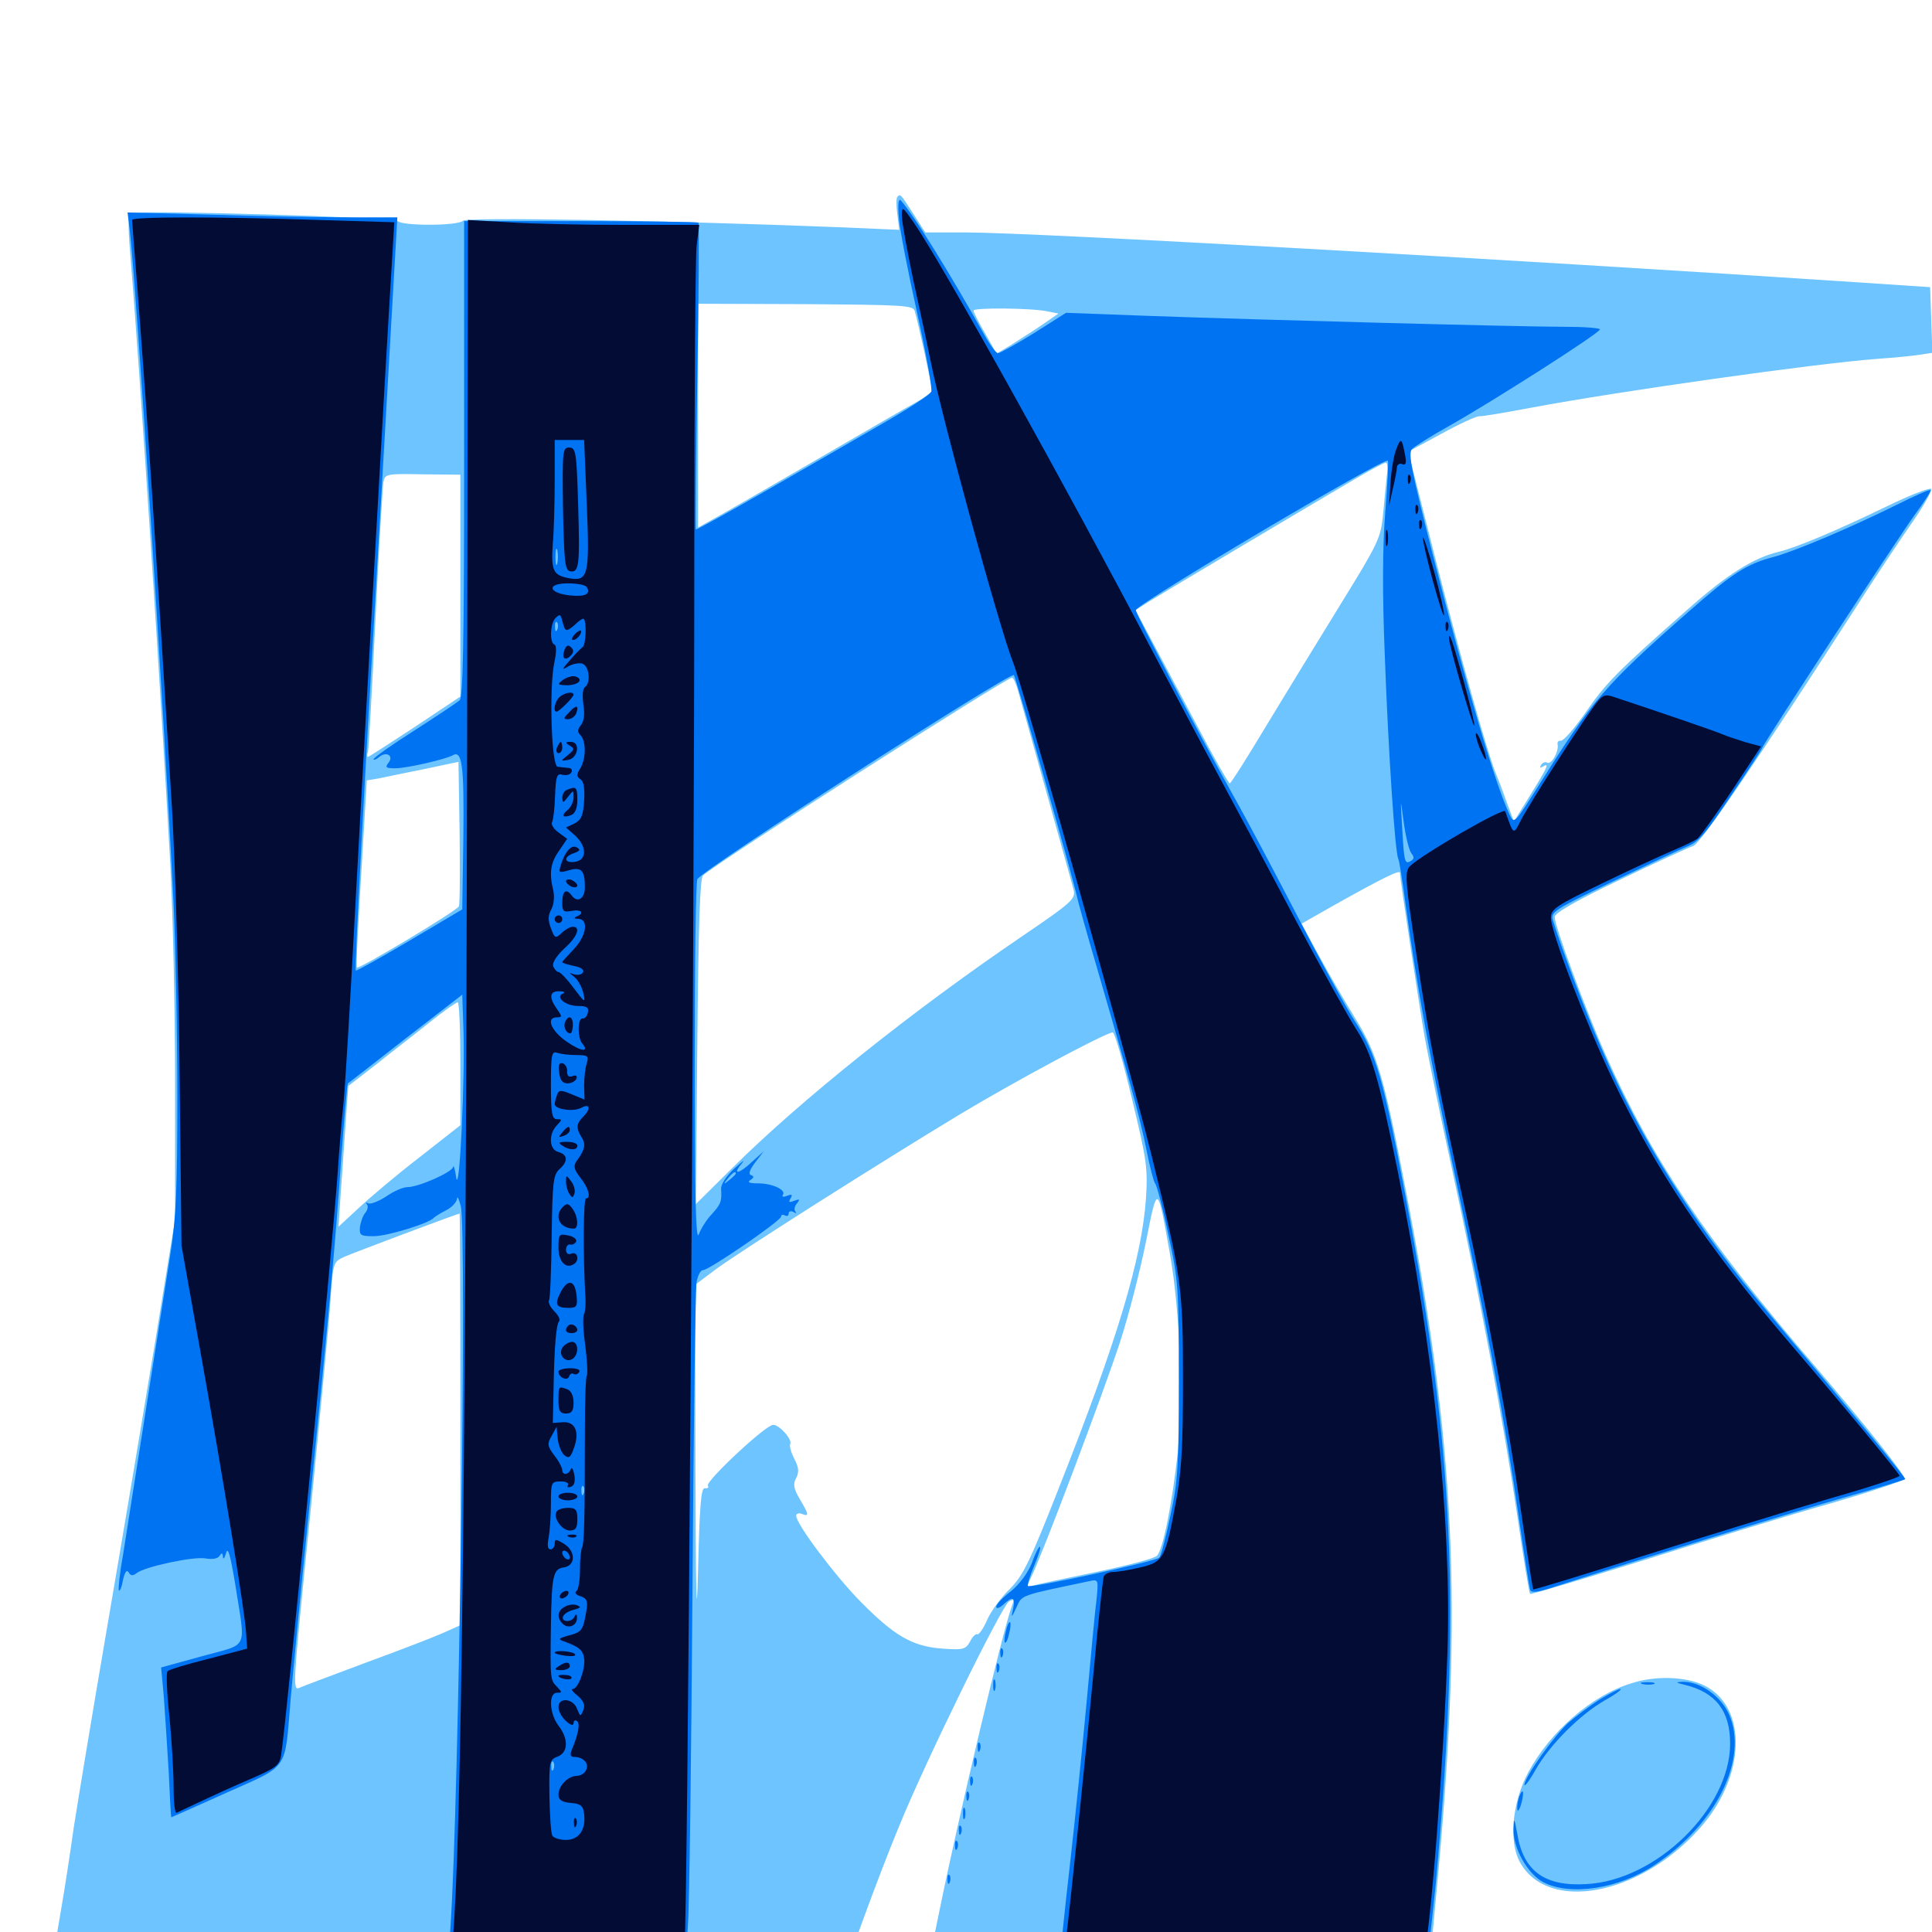 <svg xmlns="http://www.w3.org/2000/svg" viewBox="0 -1000 1000 1000">
	<path fill="#6dc4ff" d="M464.453 -898.047C463.867 -897.461 463.867 -893.359 464.453 -889.062L465.43 -881.055L433.398 -882.422C343.555 -885.938 241.602 -887.695 239.648 -885.742C236.914 -883.008 208.398 -883.008 205.859 -885.547C203.906 -887.5 73.828 -891.406 68.555 -889.648C66.406 -889.062 66.211 -885.742 66.992 -874.023C72.461 -808.203 83.203 -642.188 88.086 -553.516C89.453 -529.297 90.625 -477.93 90.625 -439.258V-368.945L80.469 -306.445C74.805 -272.07 63.672 -205.664 55.664 -158.984C47.656 -112.305 39.844 -64.844 38.086 -53.516C36.523 -42.188 33.594 -22.852 31.445 -10.547C29.297 1.758 27.734 11.914 27.93 12.109C28.125 12.305 120.703 13.086 233.594 13.867L438.867 15.234L447.266 -7.812C451.953 -20.703 459.961 -41.797 465.43 -54.883C478.906 -88.086 518.555 -168.945 522.266 -171.094C525 -172.656 525 -172.07 523.438 -167.773C519.141 -156.25 496.289 -60.352 486.523 -12.305L481.055 14.258L498.633 15.625C524.414 17.383 740.234 16.992 740.234 15.234C740.234 14.258 741.992 -4.883 744.141 -27.344C757.227 -168.164 753.32 -252.344 727.148 -386.523C716.406 -442.383 712.695 -454.688 701.758 -472.461C696.484 -481.055 687.891 -495.703 682.812 -505.078L673.633 -521.875L690.82 -531.641C715.234 -545.312 724.609 -550 724.609 -548.242C724.609 -545.117 734.57 -479.492 737.5 -462.695C739.258 -453.125 745.312 -423.242 751.172 -396.68C766.016 -328.32 778.125 -264.453 785.156 -216.797C788.477 -194.141 791.406 -175.391 791.992 -175C792.383 -174.609 818.555 -182.422 850 -192.188C881.445 -202.148 924.805 -215.43 946.289 -221.484C967.773 -227.734 985.547 -233.594 985.742 -234.57C986.328 -236.328 965.625 -262.305 938.672 -293.75C882.422 -359.18 854.883 -400.391 830.859 -454.492C820.703 -477.344 804.688 -520.703 804.688 -525.391C804.688 -527.344 815.625 -533.789 838.281 -544.531C856.836 -553.516 874.023 -561.328 876.367 -562.109C880.273 -563.281 910.352 -607.617 961.719 -687.305C969.922 -700.195 982.031 -718.359 988.477 -727.734C995.117 -737.109 1000 -745.703 999.609 -746.875C999.414 -747.852 988.867 -743.945 976.562 -737.891C950.781 -725.391 929.297 -716.406 920.898 -714.453C907.617 -711.328 893.945 -702.734 872.852 -683.984C836.719 -652.148 830.859 -646.094 820.312 -630.664C814.648 -622.656 809.18 -616.406 807.812 -616.602C806.641 -616.797 805.859 -615.82 806.25 -614.453C806.836 -610.938 802.93 -603.906 800.781 -605.273C799.805 -605.859 798.438 -605.273 797.656 -604.102C796.875 -602.539 797.07 -602.344 798.438 -603.125C802.148 -605.469 801.172 -603.125 792.188 -588.672L783.594 -574.805L780.078 -584.18C778.32 -589.258 775.586 -596.484 774.023 -600.195C769.336 -612.305 756.055 -659.375 742.383 -713.086L728.906 -766.211L745.898 -775.391C755.078 -780.469 764.062 -784.57 765.625 -784.57C767.188 -784.375 779.492 -786.523 792.969 -789.062C839.062 -797.656 940.039 -811.914 971.68 -814.258C980.273 -814.844 990.234 -815.82 993.75 -816.406L1000.195 -817.383L999.609 -834.375L999.023 -851.367L963.867 -853.711C781.445 -865.82 534.766 -879.688 499.805 -879.688H478.906L472.656 -889.453C466.016 -899.805 466.016 -899.805 464.453 -898.047ZM473.438 -839.062C475 -834.18 482.422 -800 482.422 -798.047C482.422 -797.07 478.711 -794.336 474.219 -791.797C469.531 -789.258 448.242 -776.953 426.758 -764.453C405.273 -751.953 381.836 -738.477 374.609 -734.375L361.328 -726.953V-784.961V-842.773L416.992 -842.578C466.992 -842.188 472.656 -841.992 473.438 -839.062ZM541.992 -838.867L547.852 -837.695L539.062 -831.641C534.18 -828.32 526.953 -823.828 523.047 -821.289L515.82 -816.992L509.961 -827.344C506.641 -833.008 503.906 -838.281 503.906 -839.258C503.906 -840.82 533.594 -840.625 541.992 -838.867ZM717.773 -753.32C717.383 -749.219 716.406 -740.234 715.82 -733.203C714.648 -721.484 713.086 -718.359 694.531 -688.281C683.594 -670.508 666.211 -642.188 656.055 -625.391C645.898 -608.398 637.109 -594.531 636.523 -594.531C635.938 -594.531 628.516 -607.422 620.117 -623.438C611.719 -639.258 600.977 -659.375 596.289 -668.164L587.695 -684.18L595.117 -688.867C604.883 -694.922 680.469 -739.844 700.195 -751.367C708.789 -756.445 716.406 -760.547 717.383 -760.547C718.164 -760.547 718.359 -757.227 717.773 -753.32ZM238.281 -696.875V-639.453L214.844 -623.828C201.758 -615.234 190.82 -608.203 190.43 -608.203C190.039 -608.203 189.844 -609.375 190.43 -610.742C190.82 -611.914 192.578 -642.969 194.336 -679.492C196.094 -716.016 198.047 -747.852 198.438 -750.391C199.219 -754.688 200 -754.883 218.75 -754.492L238.281 -754.297ZM527.344 -641.016C528.711 -636.328 535.156 -612.891 541.992 -588.672C548.828 -564.453 554.883 -542.383 555.664 -539.648C556.836 -534.766 555.273 -533.203 529.102 -515.43C471.875 -476.562 414.062 -430.273 378.906 -395.312L360.156 -376.758L360.938 -460.742C361.523 -521.68 362.305 -545.312 363.867 -546.875C371.094 -553.516 520.703 -649.219 523.828 -649.219C524.609 -649.219 526.172 -645.508 527.344 -641.016ZM237.5 -530.859C236.719 -528.711 185.547 -498.047 184.766 -499.219C184.18 -499.805 185.156 -517.773 188.672 -576.172L189.844 -596.094L195.898 -597.07C199.414 -597.852 210.156 -600 219.727 -601.953L237.305 -605.664L237.891 -569.336C238.086 -549.414 238.086 -532.227 237.5 -530.859ZM238.281 -449.414V-417.578L217.383 -401.172C205.664 -392.188 191.602 -380.273 185.742 -374.805L175.195 -365.039L176.367 -382.617C177.148 -392.383 178.125 -408.594 178.906 -418.945L180.273 -437.891L194.922 -449.219C202.93 -455.664 215.43 -465.234 222.461 -470.898C229.492 -476.562 235.938 -481.055 236.914 -481.25C237.695 -481.25 238.281 -466.992 238.281 -449.414ZM585.938 -431.055C593.555 -399.805 594.141 -394.922 593.164 -379.883C591.016 -348.438 578.125 -305.859 548.242 -230.273C533.008 -191.406 529.492 -184.375 522.656 -177.539C518.164 -173.242 512.891 -166.016 510.938 -161.523C508.984 -157.031 506.641 -153.711 505.859 -154.102C505.078 -154.492 503.32 -152.93 502.148 -150.391C499.805 -146.289 498.633 -145.898 487.695 -146.68C472.266 -147.852 463.086 -153.125 445.508 -170.898C432.227 -184.375 412.109 -211.133 412.109 -215.43C412.109 -216.602 413.477 -216.992 415.039 -216.406C418.945 -214.844 418.75 -216.016 413.867 -224.219C410.742 -229.688 410.352 -231.836 412.109 -234.961C413.672 -238.086 413.477 -240.43 411.133 -244.922C409.375 -248.242 408.594 -251.562 408.984 -252.539C410.352 -254.688 403.516 -262.5 400.195 -262.5C396.289 -262.5 365.039 -233.203 366.406 -231.055C366.992 -230.078 366.406 -229.492 364.844 -229.688C362.891 -230.078 362.109 -221.484 361.328 -187.305C360.547 -157.031 360.156 -172.656 359.961 -239.648L359.766 -334.961L370.703 -343.164C383.789 -352.734 455.469 -398.242 496.875 -423.242C525.781 -440.625 572.461 -465.625 575.977 -465.625C576.953 -465.625 581.445 -450 585.938 -431.055ZM605.664 -350.391C610.742 -321.289 612.5 -275.586 609.57 -247.852C606.641 -221.289 601.953 -197.852 598.828 -194.727C597.656 -193.359 583.398 -189.648 567.383 -186.328C551.172 -183.008 536.523 -179.883 534.57 -179.297C531.25 -178.32 531.25 -178.516 533.789 -183.789C538.867 -193.75 571.68 -280.469 579.883 -305.859C584.375 -319.727 590.234 -342.773 593.164 -357.422C599.219 -387.695 599.023 -387.695 605.664 -350.391ZM238.281 -265.234V-158.789L229.102 -154.688C223.828 -152.344 206.055 -145.508 189.453 -139.453C172.852 -133.203 157.617 -127.539 155.859 -126.758C151.172 -124.805 150.977 -121.094 161.133 -221.68C165.82 -269.336 170.508 -316.992 171.094 -327.539C172.461 -346.68 172.461 -346.875 178.516 -349.609C183.398 -351.758 235.938 -371.484 237.891 -371.875C238.086 -371.875 238.281 -323.828 238.281 -265.234ZM844.336 -128.711C823.828 -122.461 802.344 -103.711 791.016 -82.617C782.617 -66.797 780.859 -46.68 786.719 -36.133C801.172 -9.961 848.438 -18.75 879.492 -53.32C903.711 -80.273 904.883 -116.602 881.836 -127.734C872.461 -132.227 856.836 -132.812 844.336 -128.711ZM787.109 14.453C787.109 16.992 843.75 18.75 926.172 18.75C990.43 18.75 1000 18.359 1000 15.82C1000 13.281 986.914 12.891 893.555 12.891C834.961 12.891 787.109 13.672 787.109 14.453Z"/>
	<path fill="#0073f3" d="M465.234 -887.5C465.625 -881.641 469.922 -859.57 474.609 -838.477C479.297 -817.383 482.617 -798.828 482.031 -797.266C481.445 -795.703 469.922 -788.281 456.641 -780.664C443.555 -773.047 416.406 -757.422 396.68 -746.094C376.953 -734.766 360.352 -725.586 360.156 -725.977C359.961 -726.172 360.156 -761.914 360.938 -805.078C361.719 -848.438 361.914 -884.375 361.523 -884.766C361.133 -885.156 333.594 -885.547 300.391 -885.547H240.234V-762.5C240.234 -666.602 239.648 -639.062 237.891 -637.5C236.523 -636.328 225.977 -629.297 214.453 -621.875C202.734 -614.453 193.359 -607.812 193.359 -607.031C193.359 -606.445 194.727 -606.836 196.289 -608.203C200 -611.328 204.102 -608.789 200.977 -605.078C199.219 -602.734 199.805 -602.344 204.688 -602.344C210.547 -602.344 230.664 -607.031 234.18 -608.984C239.258 -612.109 240.234 -603.711 239.844 -566.992L239.258 -529.297L211.914 -513.086C197.07 -504.297 184.375 -497.266 184.18 -497.656C183.398 -498.438 188.281 -589.844 198.242 -758.594C200.781 -803.125 203.516 -850.391 204.297 -863.672L205.664 -887.5H180.273C166.406 -887.5 134.961 -888.086 110.352 -888.867L66.016 -890.039L67.188 -880.469C70.312 -854.688 84.961 -631.25 89.844 -532.227C90.82 -510.352 91.797 -465.82 91.797 -433.398C91.797 -384.766 91.211 -370.117 88.086 -350.195C81.055 -305.078 66.406 -212.695 63.672 -195.117C61.914 -185.547 61.133 -177.344 61.523 -176.758C62.109 -176.367 63.086 -178.711 63.672 -182.227C64.648 -186.523 65.625 -187.695 66.602 -186.133C67.578 -184.375 68.75 -184.18 70.703 -185.742C74.805 -189.062 100.195 -194.531 106.445 -193.359C109.766 -192.773 112.695 -193.164 113.672 -194.727C114.844 -196.484 115.234 -196.289 115.43 -194.141C115.43 -192.578 116.211 -193.359 116.992 -196.094C117.969 -199.609 119.141 -195.508 121.68 -180.469C127.148 -145.117 129.297 -149.609 104.688 -142.773L83.398 -136.914L84.766 -122.07C85.352 -113.867 86.523 -96.484 87.305 -83.203C87.891 -70.117 88.477 -59.375 88.672 -59.375C88.867 -59.375 101.562 -65.039 117.188 -72.07C150 -86.719 147.266 -83.008 150.391 -119.922C151.562 -133.398 155.469 -174.219 159.18 -210.742C169.922 -316.211 173.828 -358.398 176.562 -399.805C178.125 -421.094 179.688 -438.867 180.078 -439.258C180.469 -439.453 193.945 -450 209.961 -462.5L239.258 -485.156L239.844 -468.164C240.82 -443.555 237.891 -380.664 236.133 -390.43C235.547 -394.727 234.766 -397.266 234.57 -396.094C234.375 -393.359 216.602 -385.547 210.938 -385.547C208.594 -385.547 203.711 -383.398 199.805 -380.664C195.898 -378.125 191.797 -376.562 190.625 -377.148C189.453 -377.734 189.062 -377.734 189.844 -376.758C190.625 -375.977 190.43 -374.023 189.258 -372.461C187.891 -371.094 186.719 -367.578 186.328 -365.039C185.938 -360.547 186.523 -360.156 193.555 -360.156C200.391 -360.156 222.266 -366.797 224.609 -369.727C225.195 -370.312 227.93 -372.07 231.055 -373.633C233.984 -375.195 236.328 -377.734 236.523 -379.492C236.719 -381.25 237.5 -379.492 238.477 -375.781C241.797 -363.672 237.5 -66.602 233.203 -3.32L232.031 14.844H293.359H354.883L356.055 -3.32C356.836 -13.086 357.812 -90.82 358.398 -175.586C358.984 -260.547 359.961 -332.812 360.547 -336.328C361.133 -339.648 362.5 -342.578 363.867 -342.578C366.992 -342.578 404.297 -368.164 404.297 -370.312C404.297 -371.289 405.273 -371.484 406.25 -370.898C407.422 -370.312 408.203 -370.703 408.203 -371.875C408.203 -373.047 409.375 -373.438 410.742 -372.656C411.914 -371.875 412.5 -371.875 411.719 -372.852C410.938 -373.633 411.133 -375.586 412.5 -377.148C414.258 -379.297 413.867 -379.492 411.133 -378.516C408.398 -377.344 408.008 -377.734 409.18 -379.688C410.352 -381.641 409.961 -382.031 407.422 -381.055C405.469 -380.273 404.492 -380.469 405.273 -381.641C406.836 -384.18 399.805 -387.5 392.188 -387.5C387.891 -387.5 386.523 -388.086 388.477 -389.258C390.234 -390.43 390.43 -391.211 388.672 -391.797C387.305 -392.188 387.891 -394.336 390.82 -398.242L395.312 -404.102L389.453 -398.828C382.422 -392.188 378.711 -391.602 383.984 -397.852C385.938 -400.195 384.375 -399.023 380.273 -395.312C375.977 -391.406 373.047 -386.914 373.242 -384.57C373.633 -378.125 373.242 -376.953 368.555 -371.68C366.016 -369.141 362.891 -364.258 361.719 -361.133C360.156 -356.836 359.57 -379.883 359.57 -449.023C359.57 -500.586 360.156 -543.75 360.938 -544.922C364.258 -550.391 522.852 -652.344 524.805 -650.586C525.781 -649.414 555.469 -545.508 557.422 -535.938C558.008 -533.203 562.5 -516.992 567.578 -499.805C585.156 -439.453 590.039 -421.484 593.359 -405.078C595.117 -395.898 597.266 -388.086 597.852 -387.5C598.633 -386.914 601.758 -375.195 604.688 -361.133C609.961 -337.109 610.156 -333.203 610.156 -285.938C610.156 -242.188 609.766 -233.594 605.859 -215.82C603.516 -204.492 600.977 -194.727 600 -193.75C598.047 -191.797 533.203 -177.734 532.031 -179.102C531.641 -179.492 533.008 -184.18 535.156 -189.258C537.305 -194.336 538.867 -199.023 538.281 -199.414C537.891 -199.805 535.938 -196.289 534.18 -191.211C532.031 -185.742 527.734 -180.078 523.242 -176.367C518.945 -173.047 515.625 -169.531 515.625 -168.359C515.625 -167.188 517.188 -167.578 519.141 -169.336C524.219 -174.023 525.586 -173.438 524.414 -167.383C523.242 -162.305 523.438 -162.305 526.172 -168.164C529.102 -174.609 527.734 -174.023 564.062 -181.641C568.555 -182.617 568.555 -182.227 567.578 -172.266C566.797 -166.602 564.648 -142.969 562.5 -119.727C560.352 -96.484 556.445 -58.008 553.711 -34.18C550.977 -10.352 548.828 10.938 548.828 12.891C548.828 16.797 550.781 16.797 643.359 16.797H737.891L739.062 11.523C739.648 8.398 741.406 -8.008 743.164 -25.195C756.25 -167.969 752.734 -247.852 727.539 -380.664C716.016 -441.797 712.305 -454.297 701.367 -471.289C696.094 -479.492 682.812 -503.906 671.875 -525.195C660.742 -546.68 645.703 -575.195 638.086 -588.672C620.508 -620.117 587.891 -682.227 587.891 -684.18C587.891 -687.109 716.602 -763.477 718.359 -761.523C718.75 -761.133 718.164 -749.023 716.992 -734.766C715.625 -716.992 715.43 -693.359 716.797 -659.961C718.555 -612.109 722.07 -557.812 723.828 -555.273C724.219 -554.492 725.977 -543.945 727.539 -531.836C733.398 -489.453 740.43 -450.586 753.125 -391.406C769.141 -316.992 779.688 -260.156 786.133 -214.648C788.867 -195.312 791.602 -178.516 791.992 -177.148C792.578 -175.391 795.703 -175.781 804.102 -178.516C840.82 -190.43 926.172 -216.797 953.516 -224.609C970.898 -229.492 985.742 -233.984 986.133 -234.375C986.719 -234.766 960.742 -266.406 916.406 -319.141C877.539 -365.234 849.805 -408.984 828.516 -458.203C820.117 -477.539 807.812 -510.352 803.711 -523.828C802.539 -527.93 804.688 -529.297 834.375 -543.555C851.953 -551.953 869.531 -560.352 873.438 -561.914C879.297 -564.258 883.594 -569.531 896.289 -588.672C905.078 -601.562 912.109 -612.5 912.109 -612.891C912.109 -614.258 981.836 -720.703 990.82 -733.203C995.898 -740.039 999.609 -745.898 999.219 -746.289C998.828 -746.875 990.625 -743.164 981.25 -738.477C958.789 -727.344 929.102 -714.648 917.969 -711.719C903.906 -708.008 896.68 -703.32 874.023 -683.398C830.664 -645.312 824.219 -637.695 796.875 -594.141C783.789 -573.438 783.789 -573.242 781.25 -578.516C773.633 -595.117 759.57 -642.578 741.211 -714.453C730.664 -756.055 728.711 -765.43 730.859 -767.578C732.227 -768.945 740.82 -774.414 750 -779.492C772.852 -792.383 827.93 -827.539 828.125 -829.492C828.125 -830.273 819.531 -830.859 809.18 -830.859C786.914 -830.859 653.711 -834.375 593.75 -836.523L551.758 -838.086L535.156 -827.539C525.977 -821.875 517.578 -817.188 516.602 -817.188C515.43 -817.188 512.109 -821.875 508.984 -827.539C491.797 -858.398 472.656 -889.258 466.211 -896.289C465.039 -897.461 464.648 -894.141 465.234 -887.5ZM288.477 -708.398C287.891 -706.445 287.5 -708.008 287.5 -711.719C287.5 -715.43 287.891 -716.992 288.477 -715.234C288.867 -713.281 288.867 -710.156 288.477 -708.398ZM299.414 -694.727C301.758 -695.117 299.805 -695.508 294.922 -695.508C290.039 -695.508 288.086 -695.117 290.625 -694.727C292.969 -694.336 296.875 -694.336 299.414 -694.727ZM288.477 -674.219C287.891 -672.656 287.305 -673.242 287.305 -675.391C287.109 -677.539 287.695 -678.711 288.281 -677.93C288.867 -677.344 289.062 -675.586 288.477 -674.219ZM730.469 -558.398C732.031 -556.445 732.031 -555.469 730.469 -554.492C727.148 -552.344 726.758 -553.516 725.781 -571.094C724.805 -587.695 724.805 -587.695 726.562 -574.414C727.539 -567.188 729.297 -559.961 730.469 -558.398ZM301.367 -475.977C302.539 -476.562 301.562 -476.953 298.828 -476.953C296.094 -476.953 295.117 -476.562 296.484 -475.977C297.656 -475.586 300 -475.586 301.367 -475.977ZM380.859 -392.578C380.859 -392.188 379.297 -390.625 377.539 -389.258C374.414 -386.719 374.219 -386.914 376.758 -390.039C379.297 -393.164 380.859 -394.141 380.859 -392.578ZM302.148 -226.953C301.562 -225.391 300.977 -225.977 300.977 -228.125C300.781 -230.273 301.367 -231.445 301.953 -230.664C302.539 -230.078 302.734 -228.32 302.148 -226.953ZM297.852 -180.664C300 -183.789 298.047 -184.375 295.312 -181.25C293.945 -179.688 293.75 -178.516 294.727 -178.516C295.703 -178.516 297.266 -179.492 297.852 -180.664ZM286.523 -84.375C285.938 -82.812 285.352 -83.398 285.352 -85.547C285.156 -87.695 285.742 -88.867 286.328 -88.086C286.914 -87.5 287.109 -85.742 286.523 -84.375ZM520.703 -155.859C519.922 -153.125 519.727 -150.391 520.117 -149.805C520.703 -149.414 521.68 -151.367 522.266 -154.297C523.047 -157.031 523.242 -159.766 522.852 -160.352C522.266 -160.742 521.289 -158.789 520.703 -155.859ZM517.773 -144.141C517.773 -141.992 518.359 -141.406 518.945 -142.969C519.531 -144.336 519.336 -146.094 518.75 -146.68C518.164 -147.461 517.578 -146.289 517.773 -144.141ZM515.82 -136.328C515.82 -134.18 516.406 -133.594 516.992 -135.156C517.578 -136.523 517.383 -138.281 516.797 -138.867C516.211 -139.648 515.625 -138.477 515.82 -136.328ZM514.062 -127.734C514.062 -125 514.453 -124.023 515.039 -125.391C515.43 -126.562 515.43 -128.906 515.039 -130.273C514.453 -131.445 514.062 -130.469 514.062 -127.734ZM850.195 -128.32C848.242 -128.906 849.414 -129.297 852.539 -129.297C855.859 -129.297 857.227 -128.906 856.055 -128.32C854.688 -127.93 851.953 -127.93 850.195 -128.32ZM872.07 -127.93C888.086 -124.023 895.508 -114.453 895.508 -97.461C895.508 -64.062 857.422 -26.758 821.289 -24.805C799.609 -23.438 788.477 -31.445 785.352 -50.781C783.789 -59.18 783.594 -59.57 783.398 -53.516C783.008 -43.555 790.625 -30.078 798.828 -25.781C812.695 -18.555 837.695 -22.266 856.25 -34.57C888.477 -55.859 905.078 -89.648 894.922 -112.695C890.625 -122.266 879.688 -129.883 870.703 -129.492C866.992 -129.297 867.383 -129.102 872.07 -127.93ZM827.93 -120.312C823.047 -117.188 816.016 -111.914 811.914 -108.398C804.492 -101.758 789.062 -80.078 789.062 -76.172C789.062 -75 791.797 -78.516 794.922 -84.18C802.344 -97.07 817.773 -112.5 830.664 -119.922C836.328 -123.047 839.844 -125.781 838.672 -125.781C837.695 -125.781 832.812 -123.242 827.93 -120.312ZM506.055 -95.312C506.055 -93.164 506.641 -92.578 507.227 -94.141C507.812 -95.508 507.617 -97.266 507.031 -97.852C506.445 -98.633 505.859 -97.461 506.055 -95.312ZM504.102 -87.5C504.102 -85.352 504.688 -84.766 505.273 -86.328C505.859 -87.695 505.664 -89.453 505.078 -90.039C504.492 -90.82 503.906 -89.648 504.102 -87.5ZM502.148 -77.734C502.148 -75.586 502.734 -75 503.32 -76.562C503.906 -77.93 503.711 -79.688 503.125 -80.273C502.539 -81.055 501.953 -79.883 502.148 -77.734ZM500.195 -69.922C500.195 -67.773 500.781 -67.188 501.367 -68.75C501.953 -70.117 501.758 -71.875 501.172 -72.461C500.586 -73.242 500 -72.07 500.195 -69.922ZM786.328 -70.117C785.742 -68.359 785.156 -65.43 785.352 -63.672C785.352 -61.914 786.328 -62.891 787.305 -66.016C789.062 -72.266 788.477 -75.391 786.328 -70.117ZM498.438 -61.328C498.438 -58.594 498.828 -57.617 499.414 -58.984C499.805 -60.156 499.805 -62.5 499.414 -63.867C498.828 -65.039 498.438 -64.062 498.438 -61.328ZM496.289 -52.344C496.289 -50.195 496.875 -49.609 497.461 -51.172C498.047 -52.539 497.852 -54.297 497.266 -54.883C496.68 -55.664 496.094 -54.492 496.289 -52.344ZM494.336 -44.531C494.336 -42.383 494.922 -41.797 495.508 -43.359C496.094 -44.727 495.898 -46.484 495.312 -47.07C494.727 -47.852 494.141 -46.68 494.336 -44.531ZM490.43 -26.953C490.43 -24.805 491.016 -24.219 491.602 -25.781C492.188 -27.148 491.992 -28.906 491.406 -29.492C490.82 -30.273 490.234 -29.102 490.43 -26.953ZM841.211 16.211C812.109 16.016 835.938 15.82 894.531 15.82C953.125 15.82 976.953 16.016 947.656 16.211C918.555 16.602 870.508 16.602 841.211 16.211Z"/>
	<path fill="#020c35" d="M466.797 -888.086C466.797 -885.156 469.531 -870.312 472.656 -855.273C475.977 -840.234 480.078 -821.289 481.641 -813.281C487.695 -783.008 517.578 -674.023 524.414 -657.031C529.492 -644.531 583.594 -451.758 595.508 -404.102C611.719 -338.477 612.305 -334.57 612.305 -284.961C612.305 -251.367 611.523 -237.695 608.594 -222.461C603.32 -193.555 602.148 -191.406 590.039 -188.672C584.375 -187.305 578.125 -186.328 575.977 -186.328C573.828 -186.328 571.68 -185.156 571.289 -183.984C570.898 -182.617 568.555 -162.109 566.406 -138.477C562.5 -96.68 553.906 -13.281 551.562 5.469L550.391 14.844H643.164C729.883 14.844 736.133 14.648 737.109 11.328C740.43 -0.391 747.266 -88.477 749.219 -145.312C751.367 -211.719 742.383 -299.414 723.633 -392.969C713.672 -441.992 709.766 -455.273 702.148 -466.992C698.438 -472.656 684.18 -498.242 670.703 -523.633C657.227 -549.219 639.648 -582.031 631.836 -596.484C624.023 -610.938 608.398 -640.43 597.07 -661.914C552.734 -746.484 487.891 -863.086 473.242 -884.375C466.992 -893.359 466.797 -893.555 466.797 -888.086ZM68.359 -886.133C68.359 -885.156 69.727 -868.359 71.289 -848.438C76.367 -782.617 80.859 -714.453 89.062 -580.859C90.625 -553.516 92.578 -491.602 92.969 -443.164L93.945 -355.273L103.711 -300.586C115.625 -233.984 126.562 -166.797 127.344 -155.273L127.93 -146.68L108.008 -141.406C96.875 -138.672 87.305 -135.742 86.719 -134.961C85.938 -134.18 86.328 -123.633 87.695 -111.523C88.867 -99.414 89.844 -83.008 89.844 -75.195C89.844 -67.383 90.43 -61.328 91.406 -61.719C112.5 -71.68 120.312 -75.195 131.25 -79.883C142.773 -84.961 144.727 -86.328 145.508 -91.602C147.852 -104.883 172.266 -355.664 174.805 -393.359C175.391 -402.539 176.758 -419.141 177.93 -430.469C178.906 -441.797 181.445 -484.375 183.594 -525.195C187.5 -596.875 199.805 -816.016 202.734 -862.305L204.102 -884.961L165.039 -886.133C112.695 -887.891 68.359 -887.891 68.359 -886.133ZM241.992 -765.234C241.602 -299.805 239.453 -77.93 235.156 -7.227L233.789 12.891H293.359H353.125L354.297 6.641C355.859 -0.977 359.375 -503.906 359.375 -712.891C359.375 -794.727 359.961 -866.602 360.547 -872.656L361.914 -883.594H322.852C301.367 -883.594 274.414 -884.18 263.086 -884.961L242.188 -886.133ZM303.711 -739.062C305.273 -701.758 304.492 -698.828 294.141 -700.781C286.328 -702.344 285.156 -704.688 286.133 -718.555C286.719 -725 287.109 -739.648 287.109 -751.367V-772.266H294.727H302.344ZM303.711 -696.094C305.859 -692.578 303.125 -691.016 295.117 -691.797C283.789 -692.969 282.617 -698.047 293.945 -698.047C298.633 -698.047 303.125 -697.266 303.711 -696.094ZM292.188 -675C292.773 -673.242 294.141 -673.633 297.266 -676.367C299.609 -678.711 301.758 -680.078 302.148 -679.688C303.711 -678.125 303.32 -666.406 301.562 -665.039C300.586 -664.453 297.656 -661.328 294.922 -658.203C290.625 -653.32 290.625 -652.93 294.141 -655.078C296.484 -656.445 299.805 -657.031 301.562 -656.445C305.078 -655.078 305.859 -646.289 302.734 -644.336C301.562 -643.555 301.367 -639.844 301.953 -635.352C302.734 -630.469 302.344 -626.758 300.781 -624.805C298.828 -622.461 298.828 -621.094 300.391 -619.531C303.516 -616.406 303.32 -607.227 300.391 -602.344C298.242 -599.023 298.438 -598.047 300.391 -596.68C302.148 -595.703 302.734 -591.992 302.344 -585.547C301.953 -577.93 300.781 -575.586 297.461 -573.828L292.969 -571.68L298.047 -567.188C303.906 -561.523 303.711 -554.688 297.461 -553.906C291.797 -553.125 291.602 -556.641 297.07 -558.398C300.195 -559.57 300.586 -560.156 298.633 -561.328C295.898 -563.086 292.578 -559.57 290.234 -552.148C289.062 -548.242 289.258 -548.047 294.727 -549.609C300.977 -551.367 302.734 -549.414 302.734 -540.82C302.734 -534.766 298.828 -532.422 295.898 -536.523C292.969 -540.43 291.016 -538.867 291.016 -532.422C291.016 -528.32 291.797 -527.734 295.898 -528.516C300.977 -529.492 302.734 -527.344 298.438 -525.586C296.875 -525 297.266 -524.414 299.414 -524.414C304.883 -524.219 303.516 -515.43 296.875 -508.594C293.75 -505.273 291.016 -502.344 291.016 -501.953C291.016 -501.562 293.75 -500.781 297.07 -500C300.586 -499.414 302.539 -498.047 301.758 -496.68C300.977 -495.508 299.023 -495.117 297.07 -495.703C294.336 -496.68 294.336 -496.68 297.266 -494.336C299.023 -492.969 301.172 -489.258 301.953 -485.938C303.125 -480.664 302.734 -480.859 296.875 -488.672C293.555 -493.164 290.039 -496.875 289.062 -496.875C288.281 -496.875 287.109 -498.242 286.328 -499.805C285.742 -501.562 287.891 -505.078 291.992 -508.984C298.828 -515.039 300.781 -520.312 296.484 -520.312C295.312 -520.312 292.578 -518.945 290.82 -517.188C287.5 -514.062 287.109 -514.258 285.156 -519.531C283.594 -523.633 283.594 -526.172 285.352 -529.297C286.719 -531.836 287.109 -536.133 286.328 -539.258C284.18 -548.242 284.961 -553.516 289.453 -559.766L293.555 -565.82L289.062 -569.141C286.523 -570.898 285.156 -573.438 285.742 -574.414C286.328 -575.391 287.109 -581.445 287.305 -588.086C287.695 -598.242 288.281 -599.805 291.016 -599.023C292.969 -598.438 295.117 -599.023 295.703 -600.195C296.484 -601.367 295.703 -602.539 294.141 -602.539C292.383 -602.734 289.844 -602.93 288.672 -603.125C285.352 -603.32 284.18 -644.141 286.914 -657.031C288.086 -662.5 288.086 -666.016 286.914 -666.406C284.375 -667.383 284.766 -677.344 287.5 -680.078C289.453 -682.031 290.039 -682.031 290.625 -680.078C291.016 -678.711 291.602 -676.367 292.188 -675ZM291.406 -485.742C287.109 -483.984 292.773 -479.297 299.219 -479.297C303.711 -479.297 304.883 -478.516 304.297 -475.977C303.906 -474.023 302.734 -472.656 301.562 -472.852C299.023 -473.242 298.828 -463.281 301.172 -460.156C305.469 -455.078 300.781 -455.664 293.164 -460.938C285.156 -466.602 282.422 -473.438 288.281 -473.438C291.016 -473.438 291.016 -473.828 288.281 -477.734C283.984 -483.789 284.375 -487.109 289.648 -486.914C291.992 -486.914 292.773 -486.328 291.406 -485.742ZM298.047 -453.906C304.297 -453.906 304.883 -453.516 303.711 -449.609C302.93 -447.461 302.344 -442.188 302.344 -438.086L302.539 -430.859L295.898 -433.594C290.234 -435.938 289.258 -435.938 288.281 -433.203C287.695 -431.445 287.109 -429.492 287.109 -428.516C287.109 -425.781 296.875 -424.414 300.781 -426.562C305.469 -429.102 306.055 -426.172 301.758 -421.875C298.242 -418.359 298.047 -416.016 301.172 -411.133C303.32 -407.617 302.734 -404.883 298.438 -399.023C296.68 -396.484 297.07 -394.727 300.391 -390.43C304.688 -385.156 306.055 -379.688 303.32 -379.688C301.953 -379.688 301.758 -351.172 302.93 -329.883C303.32 -325.391 302.93 -321.094 302.344 -319.922C301.562 -318.945 301.758 -311.523 302.93 -303.711C303.906 -295.898 304.297 -288.672 303.711 -287.891C303.125 -287.109 302.734 -274.219 302.734 -259.375C302.734 -213.672 302.344 -201.172 301.367 -199.219C300.781 -198.438 300.195 -193.164 300.195 -187.5C300.195 -182.031 299.414 -176.953 298.242 -176.367C297.266 -175.586 298.242 -174.414 300.391 -173.828C303.906 -172.656 304.297 -171.289 303.516 -166.211C301.758 -156.055 301.172 -155.273 294.531 -153.516C288.867 -151.953 288.672 -151.562 291.992 -150.391C299.609 -147.656 301.758 -145.898 302.344 -141.602C303.125 -136.328 299.219 -125.781 296.484 -125.781C295.312 -125.781 296.484 -124.219 299.023 -122.266C302.148 -119.531 302.93 -117.578 301.953 -114.844C300.391 -111.328 300.391 -111.328 298.633 -115.625C296.68 -120.898 289.062 -121.68 289.062 -116.406C289.062 -114.258 290.82 -111.133 292.969 -109.18C295.312 -107.031 296.875 -106.641 296.875 -108.008C296.875 -109.375 297.656 -109.961 298.633 -109.18C300.391 -108.203 299.414 -102.539 295.898 -94.141C294.922 -91.797 295.312 -90.625 297.07 -90.625C301.758 -90.625 304.883 -87.5 303.516 -84.18C302.93 -82.422 300.781 -80.859 298.828 -80.859C294.141 -80.859 289.062 -75.781 289.062 -71.094C289.062 -68.359 290.82 -67.188 295.508 -66.797C300.586 -66.406 301.953 -65.234 302.344 -60.938C303.32 -52.93 299.609 -47.656 292.969 -47.656C289.844 -47.656 286.719 -48.633 285.938 -49.805C285.156 -50.977 284.57 -60.352 284.375 -70.508C284.18 -88.086 284.375 -89.258 288.672 -90.82C294.141 -92.969 294.336 -100 289.062 -106.836C284.375 -112.891 283.789 -123.828 288.281 -123.828C291.016 -123.828 291.016 -124.023 288.281 -126.953C284.766 -130.469 284.766 -130.859 285.156 -158.984C285.547 -184.18 286.328 -187.891 291.602 -188.672C297.852 -189.453 298.242 -196.68 292.188 -200.781C287.695 -203.516 287.109 -203.516 287.109 -200.977C287.109 -199.414 286.133 -198.047 284.961 -198.047C283.398 -198.047 283.203 -200.195 283.984 -204.102C284.57 -207.422 285.156 -215.43 285.156 -221.68C285.156 -232.812 285.352 -233.203 290.234 -233.203C292.969 -233.203 294.531 -232.422 293.945 -231.25C293.359 -230.273 293.945 -229.883 295.508 -230.469C297.266 -231.055 297.852 -233.203 297.266 -236.719C296.68 -239.648 295.898 -240.82 295.508 -239.648C294.336 -236.523 291.016 -236.328 291.016 -239.062C291.016 -240.234 289.258 -243.75 286.914 -246.68C283.203 -251.562 283.203 -252.734 285.547 -256.836L288.086 -261.523L288.672 -255.273C289.062 -251.953 290.625 -248.047 291.992 -246.875C294.336 -244.922 295.312 -245.508 296.875 -250C300.195 -258.594 297.852 -264.258 291.406 -263.867L286.133 -263.477L286.523 -281.055C286.914 -303.32 287.891 -314.648 289.453 -316.211C290.039 -316.992 289.062 -319.141 286.914 -321.289C284.766 -323.438 283.594 -325.977 284.18 -326.953C284.766 -327.93 285.352 -342.773 285.547 -360.156C285.938 -387.695 286.328 -391.797 289.453 -394.727C294.141 -398.828 293.945 -402.344 289.062 -403.711C284.18 -404.883 283.789 -413.086 288.281 -417.578C291.016 -420.508 291.016 -420.703 288.281 -420.703C285.742 -420.703 285.156 -423.633 285.156 -438.477C285.156 -453.906 285.547 -456.055 288.281 -455.078C290.039 -454.492 294.336 -453.906 298.047 -453.906ZM294.922 -193.945C294.922 -192.773 294.141 -192.578 292.969 -193.164C291.992 -193.75 291.016 -195.312 291.016 -196.289C291.016 -197.461 291.992 -197.656 292.969 -197.07C294.141 -196.484 294.922 -194.922 294.922 -193.945ZM296.875 -115.234C296.875 -115.625 295.508 -116.016 293.75 -116.016C292.188 -116.016 291.406 -115.039 291.992 -114.062C293.164 -112.305 296.875 -113.086 296.875 -115.234ZM291.406 -736.719C291.992 -709.18 292.383 -704.883 295.117 -704.297C299.805 -703.516 300.195 -707.422 299.219 -739.648C298.438 -766.211 298.047 -768.359 294.531 -768.359C291.211 -768.359 291.016 -766.602 291.406 -736.719ZM297.266 -671.484C295.898 -669.922 295.703 -668.75 296.68 -668.75C298.633 -668.75 301.562 -672.461 300.586 -673.633C300.195 -673.828 298.633 -673.047 297.266 -671.484ZM292.188 -663.672C290.625 -659.375 292.383 -657.617 295.312 -660.547C297.07 -662.305 297.07 -663.477 295.508 -665.039C294.141 -666.406 293.164 -666.016 292.188 -663.672ZM291.602 -648.242C288.281 -645.703 288.477 -645.508 293.359 -645.312C299.219 -645.312 302.344 -648.242 298.047 -649.805C296.484 -650.391 293.75 -649.609 291.602 -648.242ZM289.453 -639.062C287.109 -636.719 286.133 -631.641 288.086 -631.641C288.672 -631.641 290.82 -633.398 292.969 -635.547C295.117 -637.695 296.875 -639.844 296.875 -640.43C296.875 -642.383 291.797 -641.406 289.453 -639.062ZM294.531 -631.25C291.602 -628.32 291.406 -627.734 293.945 -627.734C295.703 -627.734 297.461 -629.102 298.242 -630.664C299.805 -635.156 298.242 -635.352 294.531 -631.25ZM288.281 -613.086C287.695 -611.523 288.086 -610.156 289.062 -610.156C290.234 -610.156 291.016 -611.523 291.016 -613.086C291.016 -614.648 290.625 -616.016 290.234 -616.016C289.844 -616.016 289.062 -614.648 288.281 -613.086ZM294.922 -614.062C297.461 -612.5 297.266 -611.914 293.945 -609.18C290.039 -606.055 290.039 -606.055 293.945 -606.641C299.219 -607.422 300.586 -616.016 295.508 -616.016C292.578 -616.016 292.383 -615.625 294.922 -614.062ZM293.555 -591.211C292.188 -590.82 291.016 -588.867 291.016 -587.109C291.211 -584.18 291.602 -584.375 293.945 -587.5C296.875 -591.211 296.875 -591.211 296.875 -587.305C296.875 -585.156 295.508 -582.227 293.945 -580.859C290.234 -577.93 291.211 -576.367 295.703 -578.125C297.656 -578.906 298.828 -581.641 298.828 -585.938C298.828 -592.578 298.242 -593.164 293.555 -591.211ZM292.969 -543.945C292.969 -542.969 294.336 -541.797 295.898 -541.016C297.461 -540.43 298.828 -540.82 298.828 -541.602C298.828 -542.578 297.461 -543.75 295.898 -544.531C294.336 -545.117 292.969 -544.727 292.969 -543.945ZM287.109 -524.219C287.109 -523.242 288.086 -522.266 289.062 -522.266C290.234 -522.266 291.016 -523.242 291.016 -524.219C291.016 -525.391 290.234 -526.172 289.062 -526.172C288.086 -526.172 287.109 -525.391 287.109 -524.219ZM292.383 -470.703C291.797 -469.141 292.383 -466.992 293.555 -465.82C295.508 -464.453 296.094 -465.039 296.484 -468.75C296.875 -473.828 294.141 -475.195 292.383 -470.703ZM289.453 -444.922C289.844 -440.82 291.211 -439.258 293.75 -439.258C295.898 -439.258 297.852 -440.43 298.438 -441.797C298.828 -443.164 298.047 -443.75 296.289 -442.969C294.336 -442.383 293.555 -442.969 293.555 -445.312C293.75 -447.07 292.773 -449.023 291.406 -449.609C289.453 -450.195 288.867 -448.828 289.453 -444.922ZM291.016 -413.867C288.867 -411.328 289.062 -411.133 291.797 -412.109C293.555 -412.695 294.922 -414.062 294.922 -415.039C294.922 -417.578 293.75 -417.188 291.016 -413.867ZM291.016 -407.031C294.922 -404.492 298.828 -404.492 298.828 -407.031C298.828 -408.203 296.484 -408.984 293.555 -408.984C289.258 -408.984 288.672 -408.594 291.016 -407.031ZM292.969 -388.281C292.969 -386.328 293.75 -383.398 294.727 -382.031C296.094 -379.883 296.484 -379.883 297.266 -382.031C297.852 -383.594 297.266 -386.328 295.703 -388.477C292.969 -391.992 292.969 -391.992 292.969 -388.281ZM291.406 -375.391C286.523 -370.508 289.648 -364.062 297.07 -364.062C299.609 -364.062 299.219 -370.508 296.289 -374.414C294.336 -377.148 293.359 -377.344 291.406 -375.391ZM289.062 -354.297C289.062 -347.07 292.773 -342.969 297.07 -345.703C300 -347.461 299.023 -352.344 295.898 -351.172C294.141 -350.391 292.969 -351.172 292.969 -353.125C292.969 -354.883 293.945 -356.055 295.117 -355.859C296.289 -355.469 297.656 -356.25 298.242 -357.422C298.633 -358.594 296.68 -360.156 293.945 -360.547C289.453 -361.523 289.062 -361.133 289.062 -354.297ZM290.234 -331.25C286.914 -324.805 287.695 -323.047 294.336 -323.047C298.438 -323.047 299.023 -323.828 298.438 -329.297C297.656 -337.5 293.945 -338.281 290.234 -331.25ZM294.141 -313.867C291.992 -311.719 292.773 -309.961 295.898 -309.961C297.461 -309.961 298.828 -310.742 298.828 -311.523C298.828 -313.672 295.703 -315.43 294.141 -313.867ZM291.406 -302.93C288.672 -299.609 291.797 -294.727 295.703 -296.289C299.609 -297.852 299.805 -305.469 296.094 -305.469C294.727 -305.469 292.578 -304.297 291.406 -302.93ZM289.062 -290.039C289.062 -291.016 291.797 -291.797 295.117 -291.797C298.633 -291.797 300.586 -291.016 299.805 -289.844C299.023 -288.672 297.852 -288.281 296.875 -288.867C296.094 -289.453 294.922 -288.867 294.531 -287.5C293.555 -284.961 289.062 -287.109 289.062 -290.039ZM289.062 -275.195C289.062 -269.727 289.844 -268.359 292.969 -268.359C295.898 -268.359 296.875 -269.727 296.875 -274.023C296.875 -277.344 295.703 -280.078 293.75 -280.859C289.062 -282.617 289.062 -282.617 289.062 -275.195ZM289.062 -225.391C289.062 -224.414 291.211 -223.438 293.945 -223.438C296.68 -223.438 298.828 -224.414 298.828 -225.391C298.828 -226.562 296.68 -227.344 293.945 -227.344C291.211 -227.344 289.062 -226.562 289.062 -225.391ZM288.086 -217.578C286.133 -214.453 290.82 -207.812 294.922 -207.812C298.047 -207.812 298.828 -209.18 298.828 -213.672C298.828 -218.555 298.047 -219.531 294.141 -219.531C291.406 -219.531 288.672 -218.75 288.086 -217.578ZM294.531 -204.492C292.969 -205.078 293.555 -205.664 295.703 -205.664C297.852 -205.859 299.023 -205.273 298.242 -204.688C297.656 -204.102 295.898 -203.906 294.531 -204.492ZM290.039 -174.609C289.453 -173.633 289.648 -172.656 290.82 -172.656C291.797 -172.656 293.359 -173.633 293.945 -174.609C294.531 -175.781 294.336 -176.562 293.164 -176.562C292.188 -176.562 290.625 -175.781 290.039 -174.609ZM292.383 -168.359C288.477 -166.406 288.086 -162.695 291.211 -159.57C294.141 -156.641 298.828 -158.594 298.633 -162.695C298.633 -164.648 298.242 -164.844 297.461 -163.477C296.289 -160.156 290.43 -160.156 291.406 -163.281C291.992 -164.648 294.336 -166.211 297.07 -166.797C300.586 -167.773 300.977 -168.164 298.633 -169.141C297.07 -169.727 294.141 -169.531 292.383 -168.359ZM287.109 -144.531C287.109 -146.094 296.68 -145.312 297.656 -143.75C298.242 -142.773 296.094 -142.578 292.773 -142.969C289.648 -143.359 287.109 -144.141 287.109 -144.531ZM289.062 -137.5C286.719 -135.938 286.914 -135.547 290.625 -135.547C292.969 -135.547 294.922 -136.523 294.922 -137.5C294.922 -140.039 292.773 -140.039 289.062 -137.5ZM289.062 -132.617C289.062 -133.008 290.82 -133.203 292.773 -133.008C294.922 -133.008 296.289 -132.031 295.703 -131.25C294.922 -130.078 289.062 -131.25 289.062 -132.617ZM297.07 -56.25C297.07 -54.102 297.656 -53.516 298.242 -55.078C298.828 -56.445 298.633 -58.203 298.047 -58.789C297.461 -59.57 296.875 -58.398 297.07 -56.25ZM722.656 -767.383C721.484 -764.453 720.117 -756.641 719.727 -750L718.945 -738.086L720.898 -746.875C722.07 -751.758 723.047 -756.836 723.047 -758.203C723.242 -759.57 724.414 -760.352 725.781 -759.766C727.734 -758.984 728.125 -760.352 727.148 -765.039C725.586 -773.438 725 -773.633 722.656 -767.383ZM728.711 -751.562C728.711 -749.414 729.297 -748.828 729.883 -750.391C730.469 -751.758 730.273 -753.516 729.688 -754.102C729.102 -754.883 728.516 -753.711 728.711 -751.562ZM732.617 -735.938C732.617 -733.789 733.203 -733.203 733.789 -734.766C734.375 -736.133 734.18 -737.891 733.594 -738.477C733.008 -739.258 732.422 -738.086 732.617 -735.938ZM734.57 -728.125C734.57 -725.977 735.156 -725.391 735.742 -726.953C736.328 -728.32 736.133 -730.078 735.547 -730.664C734.961 -731.445 734.375 -730.273 734.57 -728.125ZM717.188 -721.484C717.188 -717.773 717.578 -716.211 718.164 -718.164C718.555 -719.922 718.555 -723.047 718.164 -725C717.578 -726.758 717.188 -725.195 717.188 -721.484ZM736.523 -721.68C736.328 -717.773 746.68 -679.492 747.461 -681.641C747.656 -682.617 745.508 -692.578 742.383 -703.906C739.258 -715.234 736.523 -723.242 736.523 -721.68ZM748.242 -675.391C748.242 -673.242 748.828 -672.656 749.414 -674.219C750 -675.586 749.805 -677.344 749.219 -677.93C748.633 -678.711 748.047 -677.539 748.242 -675.391ZM750 -669.531C750 -666.016 762.305 -623.633 763.086 -624.414C763.477 -624.805 760.938 -635.156 757.617 -647.461C751.758 -668.555 750 -673.633 750 -669.531ZM825.391 -634.961C817.969 -625 791.992 -584.57 787.5 -575.977C783.203 -567.578 783.594 -567.383 779.102 -580.078C778.32 -582.227 735.742 -557.617 729.688 -551.562C726.953 -548.828 727.344 -543.75 733.398 -504.102C739.844 -461.523 743.945 -440.039 758.984 -370.898C769.531 -322.852 780.859 -261.719 787.305 -217.578C790.43 -195.703 793.359 -177.539 793.555 -177.344C793.75 -176.953 820.312 -185.156 852.539 -195.312C884.766 -205.469 927.344 -218.555 947.266 -224.414C967.188 -230.078 983.203 -235.352 983.203 -236.133C982.812 -237.695 956.055 -270.117 925.781 -305.469C883.398 -355.078 857.422 -393.75 834.766 -441.211C820.898 -470.312 802.734 -517.578 802.734 -525C802.734 -529.492 805.469 -531.25 829.297 -542.773C843.75 -549.805 860.352 -557.422 865.82 -559.766C871.484 -562.109 877.148 -564.844 878.711 -566.016C880.078 -567.188 888.086 -578.32 896.484 -590.82L911.523 -613.672L903.516 -615.82C899.219 -617.188 893.75 -618.945 891.602 -619.922C888.477 -621.289 862.5 -630.273 835.352 -639.258C830.664 -640.82 829.492 -640.43 825.391 -634.961ZM763.867 -619.922C763.867 -618.359 765.039 -614.453 766.602 -611.133C769.922 -603.516 770.117 -607.031 766.602 -616.016C765.234 -619.727 763.867 -621.484 763.867 -619.922Z"/>
</svg>